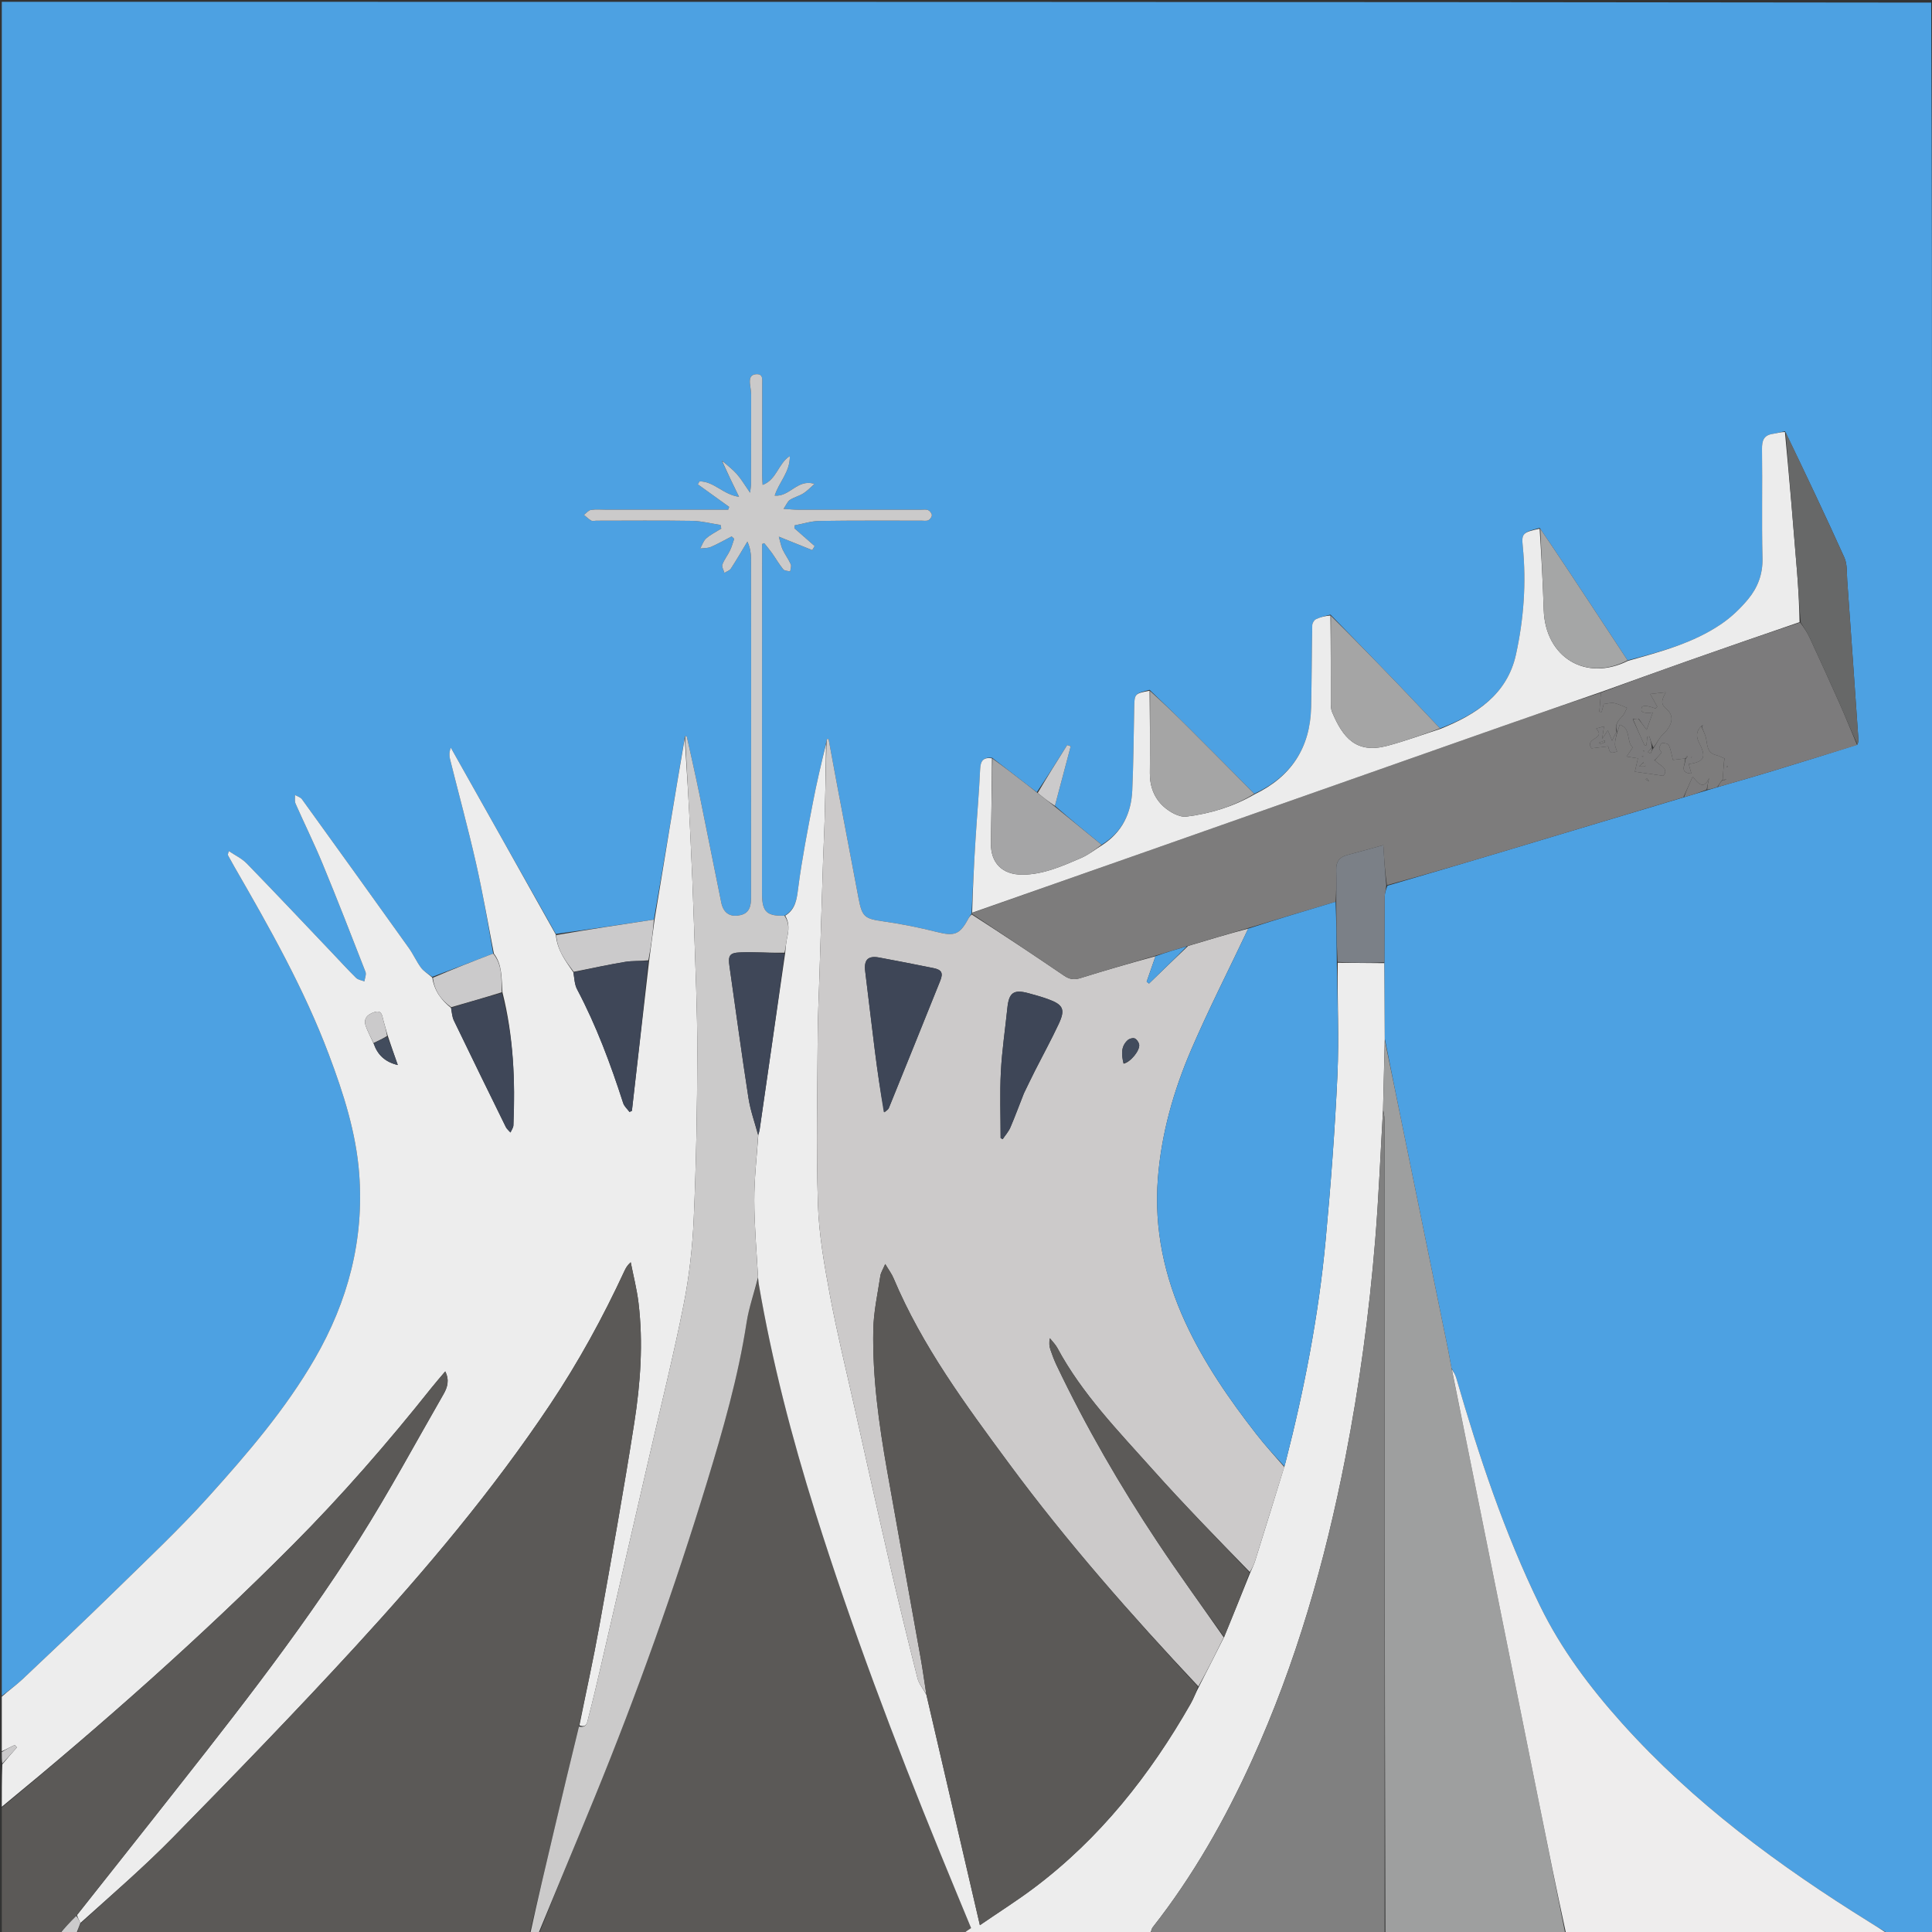 <svg version="1.1" id="Layer_1" xmlns="http://www.w3.org/2000/svg" xmlns:xlink="http://www.w3.org/1999/xlink" x="0px" y="0px"
	 width="100%" viewBox="0 0 1080 1080" enable-background="new 0 0 1080 1080" xml:space="preserve">
<rect x="0" y="0" width="1080" height="1080" fill="#333333" stroke="none"/>
<path fill="#4da1e2" opacity="1" stroke="none"
	d="
M1,948
	C1,632.399 1,316.797 1,1
	C360.36,1 719.72,1 1079.542,1.454
	C1080.005,99.538 1080.006,197.168 1080.006,294.798
	C1080.004,556.865 1080.002,818.933 1080,1081
	C1071.973,1081 1063.946,1081 1055.279,1080.714
	C1051.534,1078.493 1048.432,1076.555 1045.324,1074.625
	C994.53,1043.073 946.661,1007.867 906.525,963.073
	C888.695,943.173 872.724,921.884 860.951,897.794
	C840.942,856.848 826.653,813.764 814.01,770.089
	C813.488,768.286 812.331,766.668 811.361,764.688
	C810.668,761.071 810.163,757.715 809.486,754.393
	C801.353,714.515 793.189,674.643 785.045,634.767
	C781.395,616.895 777.772,599.018 774.112,580.666
	C773.997,566.259 773.907,552.329 773.883,537.899
	C773.968,525.354 773.932,513.311 774.06,501.269
	C774.081,499.229 774.808,497.197 775.596,495.123
	C796.561,488.98 817.154,482.922 837.715,476.761
	C872.153,466.443 906.572,456.06 941.368,445.685
	C945.823,444.368 949.908,443.069 954.343,441.753
	C956.467,441.135 958.241,440.535 960.402,439.93
	C970.993,436.902 981.215,433.936 991.398,430.838
	C1006.985,426.097 1022.545,421.265 1038.366,416.207
	C1038.71,415.125 1038.936,414.299 1038.88,413.492
	C1036.813,383.81 1034.741,354.127 1032.607,324.449
	C1032.298,320.162 1032.706,315.431 1031.024,311.698
	C1020.374,288.075 1009.229,264.675 997.846,241.081
	C995.36,241.485 993.303,242.203 991.187,242.494
	C985.967,243.211 984.9,246.201 984.969,251.143
	C985.254,271.449 984.756,291.769 985.236,312.068
	C985.448,321.028 982.517,328.545 977.15,335.007
	C972.852,340.182 967.785,345.015 962.239,348.796
	C946.464,359.553 928.163,364.321 909.821,369.14
	C902.926,358.718 896.283,348.565 889.61,338.431
	C880.112,324.008 870.592,309.599 860.701,295.104
	C851.115,297.546 850.514,298.3 851.231,305.406
	C853.285,325.766 851.776,346.066 847.428,365.873
	C842.507,388.289 825.133,399.435 804.997,407.175
	C797.067,398.855 789.477,390.729 781.766,382.72
	C769.223,369.694 756.6,356.744 743.746,343.585
	C740.82,344.293 738.05,344.955 735.551,346.172
	C734.551,346.66 733.581,348.361 733.558,349.528
	C733.256,364.818 733.271,380.115 732.919,395.404
	C732.399,418.049 721.695,434.213 701.131,443.726
	C688.737,431.168 676.571,418.869 664.314,406.66
	C657.254,399.627 650.048,392.741 642.641,385.635
	C634.143,387.751 634.187,387.752 634.023,395.996
	C633.719,411.283 633.625,426.58 632.94,441.85
	C632.365,454.656 627.204,465.287 615.789,472.218
	C606.865,464.931 598.224,457.874 589.698,450.453
	C592.719,439.12 595.624,428.151 598.529,417.182
	C597.869,416.954 597.21,416.726 596.55,416.498
	C591,425.323 585.451,434.148 579.605,442.828
	C577.496,441.276 575.686,439.865 573.872,438.46
	C567.541,433.56 561.208,428.662 554.595,423.593
	C549.721,423.181 548.11,425.268 547.903,429.928
	C547.316,443.163 546.112,456.369 545.298,469.596
	C544.462,483.154 543.799,496.723 543.089,510.398
	C543.116,510.509 543.135,510.736 542.88,510.988
	C542.127,512.103 541.608,512.955 541.136,513.833
	C536.452,522.53 533.362,523.418 523.712,520.976
	C513.916,518.496 503.949,516.504 493.946,515.075
	C483.481,513.58 481.957,512.706 479.983,502.356
	C475.936,481.142 471.926,459.922 467.921,438.7
	C466.31,430.164 464.754,421.618 463.173,413.077
	C462.859,413.112 462.544,413.146 462.23,413.181
	C462.162,413.785 462.094,414.39 461.784,415.288
	C459.145,426.595 456.515,437.566 454.407,448.635
	C451.401,464.42 448.288,480.214 446.231,496.134
	C445.404,502.536 444.844,508.202 438.498,511.875
	C428.751,512.174 426.142,509.687 425.991,500.361
	C425.962,498.528 425.966,496.695 425.966,494.862
	C425.988,433.032 426.011,371.203 426.034,309.373
	C426.035,307.619 426.034,305.865 426.034,304.11
	C426.426,303.949 426.817,303.788 427.209,303.627
	C428.683,305.499 430.24,307.312 431.614,309.255
	C433.721,312.236 435.541,315.437 437.833,318.261
	C438.543,319.136 440.391,319.088 441.717,319.462
	C441.863,318.109 442.533,316.522 442.053,315.447
	C440.774,312.576 438.829,310.007 437.483,307.16
	C436.579,305.247 436.245,303.065 435.369,299.996
	C442.464,302.853 448.261,305.188 454.058,307.522
	C454.505,306.765 454.952,306.008 455.398,305.251
	C451.619,301.937 447.84,298.622 444.061,295.307
	C444.103,294.766 444.145,294.224 444.187,293.682
	C448.789,292.823 453.382,291.293 457.997,291.221
	C476.991,290.923 495.992,291.07 514.991,291.045
	C516.322,291.044 517.826,291.35 518.932,290.834
	C519.88,290.391 520.916,288.97 520.912,287.987
	C520.907,287.013 519.844,285.624 518.891,285.183
	C517.778,284.667 516.281,284.939 514.951,284.939
	C491.952,284.939 468.954,284.962 445.956,284.939
	C443.723,284.937 441.49,284.664 438.017,284.436
	C439.622,282.102 440.282,280.284 441.576,279.449
	C443.925,277.931 446.815,277.253 449.174,275.748
	C451.41,274.321 453.256,272.283 455.274,270.513
	C445.806,267.483 441.568,277.828 433.057,277.054
	C435.442,269.491 441.736,263.803 441.514,254.915
	C434.88,259.232 434.251,268.112 426.317,271.06
	C426.2,268.851 426.041,267.259 426.041,265.667
	C426.048,248.668 426.096,231.67 426.086,214.672
	C426.085,212.27 426.718,209.018 422.891,209.184
	C418.914,209.357 418.919,212.432 419.341,215.475
	C419.592,217.281 419.886,219.102 419.889,220.917
	C419.91,237.416 419.88,253.915 419.834,270.413
	C419.831,271.622 419.59,272.83 419.305,275.465
	C416.354,271.225 414.438,267.91 411.964,265.083
	C409.64,262.426 406.727,260.283 404.002,257.793
	C403.831,257.646 403.73,257.62 403.63,257.594
	C403.716,257.761 403.803,257.929 403.902,258.461
	C406.867,264.878 409.819,270.931 413.12,277.699
	C404.454,276.661 399.07,268.982 391.022,269.09
	C390.708,269.641 390.393,270.192 390.078,270.743
	C395.925,274.952 401.772,279.16 407.619,283.368
	C407.426,283.889 407.233,284.41 407.04,284.932
	C404.79,284.932 402.539,284.931 400.289,284.932
	C379.967,284.932 359.646,284.934 339.324,284.933
	C336.326,284.933 333.284,284.618 330.349,285.045
	C328.94,285.25 327.733,286.846 326.435,287.812
	C327.778,288.909 329.019,290.188 330.508,291.027
	C331.262,291.452 332.464,291.073 333.463,291.072
	C351.286,291.065 369.111,290.881 386.929,291.166
	C392.231,291.251 397.512,292.653 402.803,293.452
	C402.93,294.135 403.058,294.818 403.185,295.5
	C400.354,297.279 397.275,298.772 394.784,300.94
	C393.204,302.314 392.501,304.694 391.405,306.624
	C393.415,306.354 395.606,306.503 397.4,305.73
	C401.371,304.02 405.141,301.847 408.993,299.862
	C409.468,300.312 409.942,300.761 410.417,301.21
	C409.645,303.401 409.058,305.68 408.055,307.76
	C406.763,310.442 404.809,312.844 403.805,315.608
	C403.355,316.848 404.52,318.675 404.952,320.236
	C406.184,319.456 407.848,318.958 408.572,317.847
	C411.794,312.907 414.748,307.791 417.798,302.739
	C419.301,306.097 419.815,309.156 419.821,312.217
	C419.89,342.848 419.883,373.48 419.881,404.111
	C419.88,436.758 419.885,469.405 419.832,502.052
	C419.822,508.527 417.607,511.238 412.263,511.838
	C407.562,512.366 404.305,509.957 403.2,504.571
	C399.058,484.377 395.11,464.143 390.969,443.948
	C388.766,433.202 386.32,422.506 383.945,411.795
	C383.904,411.609 383.38,411.529 383.081,411.399
	C383.052,411.563 383.023,411.726 382.763,412.203
	C376.995,446.352 371.457,480.188 365.512,514.067
	C347.055,516.852 329.005,519.593 310.717,522.07
	C290.987,487.183 271.495,452.559 252.003,417.936
	C251.078,420.383 251.071,422.394 251.543,424.285
	C256.367,443.621 261.621,462.856 266.041,482.282
	C269.865,499.087 272.766,516.101 275.676,533.054
	C264.178,537.45 253.08,541.814 241.64,546.071
	C239.294,544.326 236.876,542.996 235.382,540.981
	C232.815,537.52 231.063,533.46 228.554,529.948
	C208.714,502.171 188.793,474.451 168.803,446.781
	C167.982,445.644 166.228,445.182 164.909,444.406
	C164.987,446.028 164.603,447.853 165.215,449.24
	C170.183,460.511 175.665,471.564 180.361,482.943
	C188.613,502.934 196.471,523.089 204.306,543.248
	C204.882,544.73 203.946,546.8 203.713,548.597
	C202.151,547.98 200.199,547.761 199.094,546.678
	C194.576,542.25 190.325,537.552 185.961,532.966
	C170.001,516.193 154.123,499.34 137.989,482.735
	C135.207,479.872 131.332,478.071 127.962,475.779
	C127.306,477.406 127.343,477.924 127.568,478.342
	C128.672,480.394 129.802,482.434 130.967,484.453
	C150.614,518.509 169.996,552.694 183.89,589.65
	C191.997,611.215 199.059,633.103 200.799,656.2
	C203.585,693.206 194.467,727.534 175.969,759.504
	C159.596,787.8 138.378,812.477 116.663,836.587
	C100.079,854.999 81.945,872.035 64.215,889.391
	C47.197,906.049 29.862,922.385 12.546,938.735
	C8.97,942.112 4.863,944.926 1,948
M598.485,414.583
	C598.485,414.583 598.451,414.508 598.485,414.583
z"/>
<path fill="#EDEDED" opacity="1" stroke="none"
	d="
M1,948.469
	C4.863,944.926 8.97,942.112 12.546,938.735
	C29.862,922.385 47.197,906.049 64.215,889.391
	C81.945,872.035 100.079,854.999 116.663,836.587
	C138.378,812.477 159.596,787.8 175.969,759.504
	C194.467,727.534 203.585,693.206 200.799,656.2
	C199.059,633.103 191.997,611.215 183.89,589.65
	C169.996,552.694 150.614,518.509 130.967,484.453
	C129.802,482.434 128.672,480.394 127.568,478.342
	C127.343,477.924 127.306,477.406 127.962,475.779
	C131.332,478.071 135.207,479.872 137.989,482.735
	C154.123,499.34 170.001,516.193 185.961,532.966
	C190.325,537.552 194.576,542.25 199.094,546.678
	C200.199,547.761 202.151,547.98 203.713,548.597
	C203.946,546.8 204.882,544.73 204.306,543.248
	C196.471,523.089 188.613,502.934 180.361,482.943
	C175.665,471.564 170.183,460.511 165.215,449.24
	C164.603,447.853 164.987,446.028 164.909,444.406
	C166.228,445.182 167.982,445.644 168.803,446.781
	C188.793,474.451 208.714,502.171 228.554,529.948
	C231.063,533.46 232.815,537.52 235.382,540.981
	C236.876,542.996 239.294,544.326 241.65,546.453
	C242.814,553.942 246.654,559.026 252.147,563.436
	C252.62,566.058 252.751,568.465 253.718,570.47
	C263.305,590.358 273.014,610.187 282.756,630
	C283.332,631.172 284.481,632.063 285.363,633.084
	C285.931,631.745 286.942,630.425 286.999,629.064
	C288.046,604.193 287.091,579.477 280.888,554.758
	C280.239,547 280.908,539.383 276.075,533.022
	C272.766,516.101 269.865,499.087 266.041,482.282
	C261.621,462.856 256.367,443.621 251.543,424.285
	C251.071,422.394 251.078,420.383 252.003,417.936
	C271.495,452.559 290.987,487.183 310.727,522.456
	C311.417,531.17 316.181,537.147 320.547,543.599
	C321.096,546.994 321.188,550.355 322.596,553.018
	C333.354,573.356 341.32,594.791 348.359,616.626
	C348.954,618.472 350.691,619.95 351.897,621.599
	C352.343,621.392 352.79,621.185 353.236,620.979
	C356.417,593.083 359.598,565.187 362.882,536.871
	C363.964,528.975 364.942,521.499 365.919,514.023
	C371.457,480.188 376.995,446.352 382.765,412.658
	C383.979,430.881 385.051,448.957 385.918,467.043
	C386.722,483.81 387.423,500.584 387.959,517.361
	C388.719,541.132 389.845,564.91 389.794,588.683
	C389.729,619.455 389.169,650.248 387.816,680.988
	C387.103,697.179 385.291,713.482 382.138,729.371
	C376.578,757.396 369.638,785.149 363.227,813.005
	C354.166,852.373 345.078,891.734 335.964,931.088
	C333.714,940.802 331.426,950.51 328.907,960.155
	C328.303,962.466 328.193,966.135 323.913,964.467
	C327.634,945.838 331.673,927.677 334.955,909.38
	C341.756,871.462 348.607,833.543 354.546,795.486
	C358.012,773.282 359.639,750.781 356.929,728.29
	C356.01,720.663 354.058,713.161 352.578,705.602
	C350.613,707.343 349.774,708.949 349.013,710.591
	C337.037,736.424 323.407,761.34 307.584,785.029
	C275.31,833.352 237.931,877.639 198.747,920.344
	C165.426,956.659 131.086,992.059 96.574,1027.253
	C80.16,1043.992 62.297,1059.309 44.941,1074.947
	C44.164,1073.371 43.536,1072.119 43.049,1070.564
	C57.146,1052.645 71.146,1035.063 85.05,1017.405
	C125.314,966.268 166.044,915.43 200.882,860.344
	C217.57,833.955 232.383,806.378 247.964,779.293
	C250.122,775.543 251.334,771.492 248.893,766.63
	C246.124,769.922 243.617,772.763 241.261,775.725
	C216.879,806.379 191.213,835.903 163.57,863.669
	C112.055,915.413 57.388,963.665 1,1010
	C1,1002.312 1,994.625 1.29,986.303
	C4.202,982.721 6.823,979.774 9.444,976.827
	C9.047,976.359 8.65,975.891 8.252,975.424
	C5.835,976.616 3.417,977.808 1,979
	C1,968.979 1,958.958 1,948.469
M209.013,583.729
	C211.152,589.687 215.226,593.681 222.377,595.353
	C220.506,590.029 218.635,584.704 216.629,578.615
	C215.863,575.905 215.105,573.193 214.331,570.485
	C213.582,567.864 213.588,564.349 209.179,565.823
	C205.411,567.082 202.994,569.41 204.496,573.648
	C205.642,576.882 207.348,579.918 209.013,583.729
z"/>
<path fill="#5B5957" opacity="1" stroke="none"
	d="
M45.091,1075.27
	C62.297,1059.309 80.16,1043.992 96.574,1027.253
	C131.086,992.059 165.426,956.659 198.747,920.344
	C237.931,877.639 275.31,833.352 307.584,785.029
	C323.407,761.34 337.037,736.424 349.013,710.591
	C349.774,708.949 350.613,707.343 352.578,705.602
	C354.058,713.161 356.01,720.663 356.929,728.29
	C359.639,750.781 358.012,773.282 354.546,795.486
	C348.607,833.543 341.756,871.462 334.955,909.38
	C331.673,927.677 327.634,945.838 323.655,964.757
	C318.918,984.305 314.471,1003.158 310.006,1022.007
	C305.347,1041.674 300.669,1061.336 296,1081
	C211.979,1081 127.958,1081 43.229,1080.701
	C43.377,1078.692 44.234,1076.981 45.091,1075.27
z"/>
<path fill="#5B5957" opacity="1" stroke="none"
	d="
M538,1081
	C459.312,1081 380.625,1081 301.487,1080.636
	C311.55,1054.983 322.189,1029.746 332.55,1004.395
	C356.109,946.754 377.022,888.155 395.2,828.603
	C404.162,799.244 412.663,769.749 417.347,739.284
	C418.64,730.871 421.607,722.714 423.848,714.837
	C423.97,716.062 423.999,716.899 424.139,717.717
	C431.568,761.107 442.61,803.594 455.819,845.56
	C476.099,909.993 499.938,973.113 525.459,1035.621
	C531.208,1049.701 537.049,1063.744 542.847,1077.802
	C541.004,1079.018 539.502,1080.009 538,1081
z"/>
<path fill="#EDEDED" opacity="1" stroke="none"
	d="
M538.469,1081
	C539.502,1080.009 541.004,1079.018 542.847,1077.802
	C537.049,1063.744 531.208,1049.701 525.459,1035.621
	C499.938,973.113 476.099,909.993 455.819,845.56
	C442.61,803.594 431.568,761.107 424.139,717.717
	C423.999,716.899 423.97,716.062 423.78,714.408
	C422.943,699.361 421.676,685.14 421.651,670.918
	C421.63,658.851 423.043,646.782 423.918,634.34
	C424.223,633.164 424.511,632.373 424.63,631.557
	C429.394,598.754 434.143,565.948 438.919,532.695
	C439.267,529.621 439.376,526.946 439.963,524.38
	C440.953,520.051 441.34,515.863 438.928,511.856
	C444.844,508.202 445.404,502.536 446.231,496.134
	C448.288,480.214 451.401,464.42 454.407,448.635
	C456.515,437.566 459.145,426.595 461.765,415.757
	C461.661,429.902 461.377,443.871 460.991,457.837
	C460.77,465.81 460.338,473.776 460.078,481.748
	C459.369,503.468 458.695,525.188 458.018,546.909
	C457.686,557.543 457.155,568.177 457.099,578.814
	C456.937,610.253 456.201,641.718 457.227,673.122
	C457.781,690.111 460.786,707.124 463.916,723.897
	C467.878,745.126 473.059,766.129 477.774,787.216
	C484.303,816.416 490.762,845.632 497.492,874.785
	C502.392,896.005 507.57,917.163 512.92,938.273
	C513.715,941.41 516.138,944.133 517.886,947.445
	C527.799,990.194 537.634,1032.547 547.768,1076.183
	C558.807,1068.62 568.65,1062.399 577.928,1055.427
	C614.857,1027.677 642.841,992.233 665.582,952.381
	C667.28,949.406 668.474,946.143 670.211,942.856
	C675.031,933.551 679.543,924.404 684.321,915.016
	C689.316,902.941 694.045,891.107 698.962,878.941
	C699.972,876.626 700.951,874.69 701.59,872.649
	C707.071,855.134 712.491,837.599 717.999,819.678
	C718.262,818.651 718.484,818.022 718.649,817.378
	C729.109,776.601 737.116,735.345 741.021,693.422
	C743.886,662.67 746.222,631.84 747.629,600.992
	C748.583,580.093 747.515,559.101 747.797,538.184
	C756.767,538.277 765.292,538.339 773.817,538.4
	C773.907,552.329 773.997,566.259 774.088,581.119
	C773.777,594.739 773.465,607.428 773.113,620.572
	C771.663,645.121 770.717,669.252 768.743,693.299
	C765.394,734.1 759.92,774.64 752.079,814.846
	C740.717,873.111 724.452,929.861 699.85,984.023
	C684.807,1017.141 666.95,1048.613 644.422,1077.302
	C643.643,1078.295 643.461,1079.757 643,1081
	C608.312,1081 573.625,1081 538.469,1081
z"/>
<path fill="#9E9F9F" opacity="1" stroke="none"
	d="
M773.154,620.117
	C773.465,607.428 773.777,594.739 774.113,581.596
	C777.772,599.018 781.395,616.895 785.045,634.767
	C793.189,674.643 801.353,714.515 809.486,754.393
	C810.163,757.715 810.668,761.071 811.469,765.107
	C817.053,792.519 822.422,819.237 827.791,845.955
	C838.594,899.712 849.398,953.468 860.198,1007.225
	C865.137,1031.816 870.066,1056.408 875,1081
	C841.646,1081 808.292,1081 774.467,1080.531
	C774.003,928.685 774.013,777.308 773.98,625.93
	C773.98,623.992 773.441,622.055 773.154,620.117
z"/>
<path fill="#CBCACA" opacity="1" stroke="none"
	d="
M423.822,634.714
	C423.043,646.782 421.63,658.851 421.651,670.918
	C421.676,685.14 422.943,699.361 423.739,714.011
	C421.607,722.714 418.64,730.871 417.347,739.284
	C412.663,769.749 404.162,799.244 395.2,828.603
	C377.022,888.155 356.109,946.754 332.55,1004.395
	C322.189,1029.746 311.55,1054.983 301.018,1080.636
	C299.611,1081 298.222,1081 296.417,1081
	C300.669,1061.336 305.347,1041.674 310.006,1022.007
	C314.471,1003.158 318.918,984.305 323.63,965.164
	C328.193,966.135 328.303,962.466 328.907,960.155
	C331.426,950.51 333.714,940.802 335.964,931.088
	C345.078,891.734 354.166,852.373 363.227,813.005
	C369.638,785.149 376.578,757.396 382.138,729.371
	C385.291,713.482 387.103,697.179 387.816,680.988
	C389.169,650.248 389.729,619.455 389.794,588.683
	C389.845,564.91 388.719,541.132 387.959,517.361
	C387.423,500.584 386.722,483.81 385.918,467.043
	C385.051,448.957 383.979,430.881 382.995,412.345
	C383.023,411.726 383.052,411.563 383.081,411.399
	C383.38,411.529 383.904,411.609 383.945,411.795
	C386.32,422.506 388.766,433.202 390.969,443.948
	C395.11,464.143 399.058,484.377 403.2,504.571
	C404.305,509.957 407.562,512.366 412.263,511.838
	C417.607,511.238 419.822,508.527 419.832,502.052
	C419.885,469.405 419.88,436.758 419.881,404.111
	C419.883,373.48 419.89,342.848 419.821,312.217
	C419.815,309.156 419.301,306.097 417.798,302.739
	C414.748,307.791 411.794,312.907 408.572,317.847
	C407.848,318.958 406.184,319.456 404.952,320.236
	C404.52,318.675 403.355,316.848 403.805,315.608
	C404.809,312.844 406.763,310.442 408.055,307.76
	C409.058,305.68 409.645,303.401 410.417,301.21
	C409.942,300.761 409.468,300.312 408.993,299.862
	C405.141,301.847 401.371,304.02 397.4,305.73
	C395.606,306.503 393.415,306.354 391.405,306.624
	C392.501,304.694 393.204,302.314 394.784,300.94
	C397.275,298.772 400.354,297.279 403.185,295.5
	C403.058,294.818 402.93,294.135 402.803,293.452
	C397.512,292.653 392.231,291.251 386.929,291.166
	C369.111,290.881 351.286,291.065 333.463,291.072
	C332.464,291.073 331.262,291.452 330.508,291.027
	C329.019,290.188 327.778,288.909 326.435,287.812
	C327.733,286.846 328.94,285.25 330.349,285.045
	C333.284,284.618 336.326,284.933 339.324,284.933
	C359.646,284.934 379.967,284.932 400.289,284.932
	C402.539,284.931 404.79,284.932 407.04,284.932
	C407.233,284.41 407.426,283.889 407.619,283.368
	C401.772,279.16 395.925,274.952 390.078,270.743
	C390.393,270.192 390.708,269.641 391.022,269.09
	C399.07,268.982 404.454,276.661 413.12,277.699
	C409.819,270.931 406.867,264.878 403.95,258.417
	C403.983,258.008 404.073,257.914 404.073,257.914
	C406.727,260.283 409.64,262.426 411.964,265.083
	C414.438,267.91 416.354,271.225 419.305,275.465
	C419.59,272.83 419.831,271.622 419.834,270.413
	C419.88,253.915 419.91,237.416 419.889,220.917
	C419.886,219.102 419.592,217.281 419.341,215.475
	C418.919,212.432 418.914,209.357 422.891,209.184
	C426.718,209.018 426.085,212.27 426.086,214.672
	C426.096,231.67 426.048,248.668 426.041,265.667
	C426.041,267.259 426.2,268.851 426.317,271.06
	C434.251,268.112 434.88,259.232 441.514,254.915
	C441.736,263.803 435.442,269.491 433.057,277.054
	C441.568,277.828 445.806,267.483 455.274,270.513
	C453.256,272.283 451.41,274.321 449.174,275.748
	C446.815,277.253 443.925,277.931 441.576,279.449
	C440.282,280.284 439.622,282.102 438.017,284.436
	C441.49,284.664 443.723,284.937 445.956,284.939
	C468.954,284.962 491.952,284.939 514.951,284.939
	C516.281,284.939 517.778,284.667 518.891,285.183
	C519.844,285.624 520.907,287.013 520.912,287.987
	C520.916,288.97 519.88,290.391 518.932,290.834
	C517.826,291.35 516.322,291.044 514.991,291.045
	C495.992,291.07 476.991,290.923 457.997,291.221
	C453.382,291.293 448.789,292.823 444.187,293.682
	C444.145,294.224 444.103,294.766 444.061,295.307
	C447.84,298.622 451.619,301.937 455.398,305.251
	C454.952,306.008 454.505,306.765 454.058,307.522
	C448.261,305.188 442.464,302.853 435.369,299.996
	C436.245,303.065 436.579,305.247 437.483,307.16
	C438.829,310.007 440.774,312.576 442.053,315.447
	C442.533,316.522 441.863,318.109 441.717,319.462
	C440.391,319.088 438.543,319.136 437.833,318.261
	C435.541,315.437 433.721,312.236 431.614,309.255
	C430.24,307.312 428.683,305.499 427.209,303.627
	C426.817,303.788 426.426,303.949 426.034,304.11
	C426.034,305.865 426.035,307.619 426.034,309.373
	C426.011,371.203 425.988,433.032 425.966,494.862
	C425.966,496.695 425.962,498.528 425.991,500.361
	C426.142,509.687 428.751,512.174 438.498,511.875
	C441.34,515.863 440.953,520.051 439.963,524.38
	C439.376,526.946 439.267,529.621 438.555,532.577
	C430.109,532.694 422.039,532.101 414.001,532.39
	C407.719,532.617 406.936,534.136 407.815,540.317
	C411.297,564.791 414.6,589.293 418.385,613.72
	C419.487,620.828 421.971,627.722 423.822,634.714
z"/>
<path fill="#808080" opacity="1" stroke="none"
	d="
M773.113,620.572
	C773.441,622.055 773.98,623.992 773.98,625.93
	C774.013,777.308 774.003,928.685 773.999,1080.531
	C730.646,1081 687.292,1081 643.469,1081
	C643.461,1079.757 643.643,1078.295 644.422,1077.302
	C666.95,1048.613 684.807,1017.141 699.85,984.023
	C724.452,929.861 740.717,873.111 752.079,814.846
	C759.92,774.64 765.394,734.1 768.743,693.299
	C770.717,669.252 771.663,645.121 773.113,620.572
z"/>
<path fill="#EEEDED" opacity="1" stroke="none"
	d="
M875.469,1081
	C870.066,1056.408 865.137,1031.816 860.198,1007.225
	C849.398,953.468 838.594,899.712 827.791,845.955
	C822.422,819.237 817.053,792.519 811.577,765.382
	C812.331,766.668 813.488,768.286 814.01,770.089
	C826.653,813.764 840.942,856.848 860.951,897.794
	C872.724,921.884 888.695,943.173 906.525,963.073
	C946.661,1007.867 994.53,1043.073 1045.324,1074.625
	C1048.432,1076.555 1051.534,1078.493 1054.82,1080.714
	C995.312,1081 935.625,1081 875.469,1081
z"/>
<path fill="#5B5957" opacity="1" stroke="none"
	d="
M1,1010.469
	C57.388,963.665 112.055,915.413 163.57,863.669
	C191.213,835.903 216.879,806.379 241.261,775.725
	C243.617,772.763 246.124,769.922 248.893,766.63
	C251.334,771.492 250.122,775.543 247.964,779.293
	C232.383,806.378 217.57,833.955 200.882,860.344
	C166.044,915.43 125.314,966.268 85.05,1017.405
	C71.146,1035.063 57.146,1052.645 42.745,1070.708
	C39.2,1074.436 36.1,1077.718 33,1081
	C22.379,1081 11.758,1081 1,1081
	C1,1057.646 1,1034.292 1,1010.469
z"/>
<path fill="#FFFFFF" opacity="1" stroke="none"
	d="
M1080.5,1081
	C1080.002,818.933 1080.004,556.865 1080.006,294.798
	C1080.006,197.168 1080.005,99.538 1080.002,1.454
	C1080.333,1.167 1080.944,1.316 1080.955,1.503
	C1081.039,2.831 1081,4.167 1081,5.5
	C1081,364 1081,722.5 1080.5,1081
z"/>
<path fill="#CBCACB" opacity="1" stroke="none"
	d="
M33.454,1081
	C36.1,1077.718 39.2,1074.436 42.605,1071.011
	C43.536,1072.119 44.164,1073.371 44.941,1074.947
	C44.234,1076.981 43.377,1078.692 42.76,1080.701
	C39.969,1081 36.939,1081 33.454,1081
z"/>
<path fill="#CBCACB" opacity="1" stroke="none"
	d="
M1,979.438
	C3.417,977.808 5.835,976.616 8.252,975.424
	C8.65,975.891 9.047,976.359 9.444,976.827
	C6.823,979.774 4.202,982.721 1.29,985.834
	C1,983.958 1,981.917 1,979.438
z"/>
<path fill="#CCCACA" opacity="1" stroke="none"
	d="
M717.93,820.071
	C712.491,837.599 707.071,855.134 701.59,872.649
	C700.951,874.69 699.972,876.626 698.672,878.774
	C680.169,859.77 661.738,840.965 644.23,821.337
	C625.096,799.885 604.87,779.195 591.068,753.512
	C590,751.525 588.291,749.882 586.88,748.079
	C586.362,750.633 586.564,752.631 587.191,754.486
	C588.198,757.47 589.325,760.436 590.679,763.277
	C607.033,797.575 626.022,830.395 647.031,862.019
	C658.99,880.019 671.689,897.527 684.055,915.257
	C679.543,924.404 675.031,933.551 669.913,942.714
	C632.348,902.722 596.319,861.878 563.962,818.041
	C539.784,785.285 515.471,752.455 499.493,714.512
	C498.455,712.047 496.782,709.85 494.849,706.591
	C493.568,709.622 492.402,711.352 492.123,713.214
	C490.623,723.207 488.375,733.215 488.177,743.253
	C487.651,769.776 491.309,795.999 495.901,822.065
	C502.063,857.043 508.448,891.981 514.676,926.947
	C515.865,933.622 516.771,940.346 517.808,947.048
	C516.138,944.133 513.715,941.41 512.92,938.273
	C507.57,917.163 502.392,896.005 497.492,874.785
	C490.762,845.632 484.303,816.416 477.774,787.216
	C473.059,766.129 467.878,745.126 463.916,723.897
	C460.786,707.124 457.781,690.111 457.227,673.122
	C456.201,641.718 456.937,610.253 457.099,578.814
	C457.155,568.177 457.686,557.543 458.018,546.909
	C458.695,525.188 459.369,503.468 460.078,481.748
	C460.338,473.776 460.77,465.81 460.991,457.837
	C461.377,443.871 461.661,429.902 462.007,415.464
	C462.094,414.39 462.162,413.785 462.23,413.181
	C462.544,413.146 462.859,413.112 463.173,413.077
	C464.754,421.618 466.31,430.164 467.921,438.7
	C471.926,459.922 475.936,481.142 479.983,502.356
	C481.957,512.706 483.481,513.58 493.946,515.075
	C503.949,516.504 513.916,518.496 523.712,520.976
	C533.362,523.418 536.452,522.53 541.136,513.833
	C541.608,512.955 542.127,512.103 543.169,511.182
	C560.776,522.533 577.894,533.86 594.85,545.423
	C597.93,547.523 600.552,547.821 604.041,546.735
	C617.977,542.396 632.004,538.349 645.933,534.543
	C644.242,539.524 642.614,544.156 640.987,548.788
	C641.427,549.127 641.867,549.465 642.307,549.803
	C649.483,542.856 656.659,535.908 664.17,528.785
	C675.616,525.321 686.728,522.032 697.772,519.101
	C687.056,541.83 675.737,563.911 665.949,586.651
	C656.058,609.628 649.201,633.738 647.259,658.8
	C645.081,686.893 650.841,713.735 662.641,739.281
	C673.106,761.935 687.194,782.308 702.469,801.894
	C707.356,808.161 712.762,814.023 717.93,820.071
M494.414,621.845
	C495.256,621.026 496.478,620.362 496.883,619.365
	C506.508,595.685 516.049,571.972 525.591,548.258
	C527.336,543.922 526.435,542.109 521.807,541.171
	C511.712,539.125 501.602,537.152 491.475,535.268
	C485.19,534.1 482.857,536.553 483.653,542.954
	C485.498,557.798 487.189,572.662 489.07,587.502
	C490.509,598.849 492.144,610.172 494.414,621.845
M572.448,611.024
	C574.487,606.849 576.475,602.649 578.574,598.505
	C582.997,589.767 587.723,581.174 591.862,572.305
	C595.635,564.222 594.315,561.58 585.837,558.518
	C582.257,557.225 578.571,556.203 574.893,555.206
	C566.641,552.968 564.004,554.887 563.131,563.426
	C561.915,575.325 560.106,587.189 559.493,599.116
	C558.859,611.444 559.352,623.83 559.352,636.19
	C559.733,636.399 560.114,636.608 560.494,636.817
	C561.959,634.628 563.792,632.597 564.816,630.218
	C567.439,624.129 569.702,617.885 572.448,611.024
M628.087,594.607
	C631.819,593.99 637.603,586.936 636.761,583.687
	C636.434,582.422 635.337,580.839 634.221,580.445
	C633.152,580.068 631.243,580.653 630.332,581.495
	C626.575,584.966 626.861,589.403 628.087,594.607
z"/>
<path fill="#7D7C7C" opacity="1" stroke="none"
	d="
M697.839,518.743
	C686.728,522.032 675.616,525.321 663.796,528.808
	C657.391,530.736 651.694,532.465 645.997,534.194
	C632.004,538.349 617.977,542.396 604.041,546.735
	C600.552,547.821 597.93,547.523 594.85,545.423
	C577.894,533.86 560.776,522.533 543.424,510.931
	C543.135,510.736 543.116,510.509 543.463,510.311
	C576.397,498.662 608.988,487.221 641.57,475.756
	C707.218,452.655 772.856,429.523 838.512,406.444
	C857.3,399.84 876.137,393.376 894.917,387.189
	C894.599,390.986 894.315,394.44 894.031,397.895
	C894.462,397.936 894.893,397.976 895.324,398.016
	C895.762,396.355 896.201,394.693 896.5,393.556
	C898.758,393.316 900.655,392.683 902.347,393.035
	C904.81,393.549 907.124,394.772 909.502,395.693
	C908.684,397.225 908.141,399.017 906.991,400.235
	C904.597,402.767 902.387,405.173 903.667,409.099
	C902.67,410.681 902.001,412.16 901.145,414.053
	C900.406,412.21 899.809,410.721 898.82,408.253
	C897.829,409.721 897.1,410.801 895.573,413.064
	C896.083,409.838 896.339,408.221 896.69,406
	C894.948,406.499 893.784,406.833 892.301,407.258
	C898.007,413.474 885.52,412.158 889.66,418.332
	C892.204,418.023 895.568,417.613 898.994,417.196
	C899.915,421.086 900.209,421.267 903.968,420.103
	C903.537,418.647 902.716,417.196 902.779,415.786
	C902.881,413.512 903.566,411.264 904.223,408.762
	C904.758,407.429 905.076,406.339 905.425,405.138
	C911.956,407.121 908.898,414.456 912.707,417.826
	C911.682,419.343 910.692,420.807 909.267,422.916
	C911.762,423.309 913.64,423.604 915.615,423.915
	C914.995,426.609 914.396,429.206 913.896,431.377
	C919.285,432.158 924.043,432.847 929.733,433.671
	C931.567,431.936 931.402,429.615 928.018,427.495
	C926.921,426.808 925.999,425.841 924.999,425.001
	C925,425 925.002,424.997 925.254,424.774
	C926.58,423.317 927.654,422.083 928.881,420.674
	C928.396,419.825 927.45,418.924 927.561,418.18
	C927.718,417.124 928.567,415.443 929.275,415.361
	C930.481,415.222 932.566,415.787 932.939,416.642
	C934.015,419.113 934.422,421.876 935.165,424.815
	C937.796,424.498 939.895,424.246 941.997,423.996
	C942,424 942.007,424.007 942.004,424.361
	C942.142,427.578 938.462,431.994 945.497,432.442
	C944.946,430.46 944.478,428.781 944.015,427.118
	C952.799,425.85 954.014,423.238 949.76,415.077
	C948.087,411.868 948.108,408.685 951,405.999
	C951,406 951,406.001 951.162,406.291
	C952.096,408.488 953.105,410.338 953.589,412.316
	C954.535,416.19 953.932,420.813 959.326,422.123
	C960.938,422.514 962.441,423.356 963.997,423.995
	C964,424 964.01,424.007 963.853,424.354
	C963.464,428.467 963.233,432.232 963.001,435.999
	C963,436 962.999,436.002 962.684,436.08
	C961.585,437.416 960.8,438.675 960.016,439.934
	C958.241,440.535 956.467,441.135 954.348,441.393
	C954.474,438.995 954.944,436.94 955.415,434.886
	C952.506,441.399 949.647,438.526 946.239,434.104
	C944.282,438.436 942.64,442.07 940.999,445.704
	C906.572,456.06 872.153,466.443 837.715,476.761
	C817.154,482.922 796.561,488.98 775.311,494.797
	C774.188,487.218 773.738,479.926 773.276,472.434
	C766.379,474.331 759.741,476.224 753.065,477.97
	C748.698,479.113 746.815,481.753 746.957,486.285
	C747.143,492.206 746.983,498.138 746.596,504.103
	C730.094,509.009 713.967,513.876 697.839,518.743
M921.762,436.727
	C921.417,436.212 921.092,435.68 920.695,435.208
	C920.657,435.163 920.178,435.488 919.903,435.641
	C920.358,436.033 920.813,436.425 921.762,436.727
M932.534,430.505
	C932.534,430.505 932.485,430.526 932.534,430.505
M890.534,420.505
	C890.534,420.505 890.485,420.525 890.534,420.505
M895.495,420.534
	C895.495,420.534 895.475,420.485 895.495,420.534
M940.533,439.505
	C940.533,439.505 940.485,439.526 940.533,439.505
M930.533,436.505
	C930.533,436.505 930.485,436.525 930.533,436.505
z"/>
<path fill="#ECECEC" opacity="1" stroke="none"
	d="
M894.951,386.847
	C876.137,393.376 857.3,399.84 838.512,406.444
	C772.856,429.523 707.218,452.655 641.57,475.756
	C608.988,487.221 576.397,498.662 543.436,510.201
	C543.799,496.723 544.462,483.154 545.298,469.596
	C546.112,456.369 547.316,443.163 547.903,429.928
	C548.11,425.268 549.721,423.181 554.518,423.904
	C554.451,440.007 554.145,455.627 553.924,471.249
	C553.767,482.369 560.207,488.943 571.447,488.936
	C583.234,488.928 593.786,484.149 604.302,479.634
	C608.483,477.84 612.164,474.878 616.072,472.448
	C627.204,465.287 632.365,454.656 632.94,441.85
	C633.625,426.58 633.719,411.283 634.023,395.996
	C634.187,387.752 634.143,387.751 642.615,386.124
	C642.846,401.908 642.935,417.049 642.784,432.188
	C642.709,439.649 645.272,446.232 650.572,450.967
	C653.9,453.939 659.229,456.973 663.225,456.476
	C676.582,454.815 689.512,450.893 701.321,444.023
	C721.695,434.213 732.399,418.049 732.919,395.404
	C733.271,380.115 733.256,364.818 733.558,349.528
	C733.581,348.361 734.551,346.66 735.551,346.172
	C738.05,344.955 740.82,344.293 743.714,344.077
	C743.94,360.699 743.914,376.652 743.956,392.605
	C743.96,394.403 743.954,396.367 744.625,397.973
	C750.727,412.579 758.271,421.505 775.583,416.894
	C785.612,414.222 795.391,410.61 805.283,407.422
	C825.133,399.435 842.507,388.289 847.428,365.873
	C851.776,346.066 853.285,325.766 851.231,305.406
	C850.514,298.3 851.115,297.546 860.666,295.552
	C861.669,311.034 862.46,325.985 862.955,340.945
	C863.833,367.495 886.442,381.219 910.06,369.418
	C928.163,364.321 946.464,359.553 962.239,348.796
	C967.785,345.015 972.852,340.182 977.15,335.007
	C982.517,328.545 985.448,321.028 985.236,312.068
	C984.756,291.769 985.254,271.449 984.969,251.143
	C984.9,246.201 985.967,243.211 991.187,242.494
	C993.303,242.203 995.36,241.485 997.791,241.502
	C1000.297,268.042 1002.507,294.038 1004.59,320.043
	C1005.33,329.278 1005.763,338.537 1005.974,347.782
	C984.942,354.996 964.254,362.164 943.607,369.445
	C927.363,375.174 911.168,381.041 894.951,386.847
z"/>
<path fill="#7C7B7C" opacity="1" stroke="none"
	d="
M894.917,387.189
	C911.168,381.041 927.363,375.174 943.607,369.445
	C964.254,362.164 984.942,354.996 1006.287,347.965
	C1008.555,350.981 1010.346,353.721 1011.706,356.66
	C1017.268,368.673 1022.781,380.71 1028.148,392.81
	C1031.618,400.632 1034.803,408.58 1038.116,416.471
	C1022.545,421.265 1006.985,426.097 991.398,430.838
	C981.215,433.936 970.993,436.902 960.402,439.93
	C960.8,438.675 961.585,437.416 962.788,436.203
	C963.207,436.248 963.648,436.312 963.648,436.312
	C963.648,436.312 964.005,436.007 964.197,435.986
	C964.582,435.827 964.774,435.688 964.966,435.55
	C964.854,435.509 964.695,435.4 964.637,435.439
	C964.405,435.599 964.205,435.804 963.745,435.994
	C963.498,435.996 963.002,435.998 963.002,435.998
	C963.233,432.232 963.464,428.467 963.94,424.309
	C964.184,423.916 964.196,423.68 964.196,423.68
	C964.196,423.68 963.994,423.991 963.994,423.991
	C962.441,423.356 960.938,422.514 959.326,422.123
	C953.932,420.813 954.535,416.19 953.589,412.316
	C953.105,410.338 952.096,408.488 951.355,406.271
	C951.578,405.825 951.771,405.689 951.964,405.552
	C951.853,405.512 951.694,405.403 951.638,405.442
	C951.408,405.603 951.21,405.809 951,405.999
	C948.108,408.685 948.087,411.868 949.76,415.077
	C954.014,423.238 952.799,425.85 944.015,427.118
	C944.478,428.781 944.946,430.46 945.497,432.442
	C938.462,431.994 942.142,427.578 942.251,424.309
	C942.794,423.583 943.089,423.263 943.365,422.928
	C943.37,422.921 943.151,422.729 943.036,422.623
	C942.689,423.08 942.341,423.536 941.993,423.993
	C939.895,424.246 937.796,424.498 935.165,424.815
	C934.422,421.876 934.015,419.113 932.939,416.642
	C932.566,415.787 930.481,415.222 929.275,415.361
	C928.567,415.443 927.718,417.124 927.561,418.18
	C927.45,418.924 928.396,419.825 928.881,420.674
	C927.654,422.083 926.58,423.317 925.21,424.686
	C924.914,424.821 924.683,424.807 924.683,424.807
	C924.683,424.807 924.998,425.002 924.998,425.002
	C925.999,425.841 926.921,426.808 928.018,427.495
	C931.402,429.615 931.567,431.936 929.733,433.671
	C924.043,432.847 919.285,432.158 913.896,431.377
	C914.396,429.206 914.995,426.609 915.615,423.915
	C913.64,423.604 911.762,423.309 909.267,422.916
	C910.692,420.807 911.682,419.343 912.707,417.826
	C908.898,414.456 911.956,407.121 905.425,405.138
	C905.076,406.339 904.758,407.429 904.22,408.76
	C904,409 903.995,408.996 903.995,408.996
	C902.387,405.173 904.597,402.767 906.991,400.235
	C908.141,399.017 908.684,397.225 909.502,395.693
	C907.124,394.772 904.81,393.549 902.347,393.035
	C900.655,392.683 898.758,393.316 896.5,393.556
	C896.201,394.693 895.762,396.355 895.324,398.016
	C894.893,397.976 894.462,397.936 894.031,397.895
	C894.315,394.44 894.599,390.986 894.917,387.189
M912.914,401.823
	C912.914,401.823 912.683,401.807 912.683,401.807
	C912.683,401.807 912.998,402.001 913.027,402.747
	C915.156,407.445 917.286,412.142 919.416,416.84
	C919.734,416.742 920.053,416.645 920.371,416.547
	C920.537,414.963 920.704,413.38 920.87,411.796
	C921.242,411.742 921.615,411.688 921.987,411.634
	C922.658,413.756 923.329,415.878 923.324,418.034
	C922.612,418.819 921.899,419.604 921.187,420.389
	C921.686,420.68 922.184,420.97 922.682,421.26
	C923.122,420.173 923.561,419.087 924.559,417.845
	C926.159,415.431 927.378,412.61 929.433,410.681
	C934.825,405.617 936.254,400.261 931.517,396.299
	C927.818,393.205 929.208,390.943 931.119,386.97
	C927.838,387.335 925.201,387.629 922.476,387.932
	C924.099,390.855 925.259,392.944 926.419,395.033
	C926.119,395.371 925.819,395.708 925.519,396.046
	C924.047,395.607 922.597,395.04 921.094,394.775
	C920.079,394.596 918.759,394.507 918.013,395.018
	C917.517,395.356 917.376,397.235 917.823,397.688
	C918.46,398.334 919.771,398.451 920.813,398.526
	C921.882,398.604 922.975,398.359 923.932,398.267
	C922.902,401.17 921.98,403.77 920.492,407.965
	C918.6,405.452 917.303,403.727 916.181,401.915
	C916.181,401.915 916.194,401.682 916.194,401.682
	C916.194,401.682 915.997,401.996 915.509,402.192
	C914.673,402.128 913.836,402.063 912.914,401.823
M918.755,426.153
	C918.064,426.776 917.373,427.399 916.194,428.463
	C920.448,428.557 920.448,428.557 918.755,426.153
M965.162,428.742
	C965.434,428.689 965.705,428.637 965.976,428.584
	C965.916,428.467 965.839,428.243 965.799,428.249
	C965.528,428.291 965.265,428.382 965.162,428.742
M919.184,419.974
	C919.038,419.806 918.892,419.638 918.745,419.469
	C918.647,419.568 918.549,419.667 918.451,419.765
	C918.621,419.91 918.79,420.056 919.184,419.974
M917.797,422.932
	C918.037,422.974 918.276,423.015 918.516,423.057
	C918.512,422.92 918.528,422.669 918.5,422.664
	C918.26,422.621 918.013,422.622 917.797,422.932
M945.765,423.176
	C945.568,423.263 945.352,423.325 945.187,423.452
	C945.142,423.487 945.248,423.719 945.285,423.86
	C945.47,423.741 945.655,423.621 945.765,423.176
M915.481,413.211
	C915.481,413.211 915.592,412.844 915.592,412.844
	C915.592,412.844 915.334,413.078 915.481,413.211
M1010.507,357.458
	C1010.507,357.458 1010.527,357.507 1010.507,357.458
M1008.468,356.498
	C1008.468,356.498 1008.517,356.48 1008.468,356.498
M913.467,413.495
	C913.467,413.495 913.515,413.475 913.467,413.495
M914.495,417.534
	C914.495,417.534 914.475,417.485 914.495,417.534
M914.495,421.534
	C914.495,421.534 914.475,421.485 914.495,421.534
M922.495,426.534
	C922.495,426.534 922.475,426.486 922.495,426.534
M924.534,427.505
	C924.534,427.505 924.485,427.525 924.534,427.505
z"/>
<path fill="#676868" opacity="1" stroke="none"
	d="
M1038.366,416.207
	C1034.803,408.58 1031.618,400.632 1028.148,392.81
	C1022.781,380.71 1017.268,368.673 1011.706,356.66
	C1010.346,353.721 1008.555,350.981 1006.649,347.967
	C1005.763,338.537 1005.33,329.278 1004.59,320.043
	C1002.507,294.038 1000.297,268.042 998.193,241.622
	C1009.229,264.675 1020.374,288.075 1031.024,311.698
	C1032.706,315.431 1032.298,320.162 1032.607,324.449
	C1034.741,354.127 1036.813,383.81 1038.88,413.492
	C1038.936,414.299 1038.71,415.125 1038.366,416.207
z"/>
<path fill="#A5A5A5" opacity="1" stroke="none"
	d="
M804.997,407.175
	C795.391,410.61 785.612,414.222 775.583,416.894
	C758.271,421.505 750.727,412.579 744.625,397.973
	C743.954,396.367 743.96,394.403 743.956,392.605
	C743.914,376.652 743.94,360.699 743.978,344.254
	C756.6,356.744 769.223,369.694 781.766,382.72
	C789.477,390.729 797.067,398.855 804.997,407.175
z"/>
<path fill="#A5A5A6" opacity="1" stroke="none"
	d="
M615.789,472.218
	C612.164,474.878 608.483,477.84 604.302,479.634
	C593.786,484.149 583.234,488.928 571.447,488.936
	C560.207,488.943 553.767,482.369 553.924,471.249
	C554.145,455.627 554.451,440.007 554.799,424.075
	C561.208,428.662 567.541,433.56 573.872,438.46
	C575.686,439.865 577.496,441.276 579.791,443.115
	C583.376,445.97 586.479,448.393 589.582,450.817
	C598.224,457.874 606.865,464.931 615.789,472.218
z"/>
<path fill="#A5A5A5" opacity="1" stroke="none"
	d="
M701.131,443.726
	C689.512,450.893 676.582,454.815 663.225,456.476
	C659.229,456.973 653.9,453.939 650.572,450.967
	C645.272,446.232 642.709,439.649 642.784,432.188
	C642.935,417.049 642.846,401.908 642.881,386.278
	C650.048,392.741 657.254,399.627 664.314,406.66
	C676.571,418.869 688.737,431.168 701.131,443.726
z"/>
<path fill="#A5A6A6" opacity="1" stroke="none"
	d="
M909.821,369.14
	C886.442,381.219 863.833,367.495 862.955,340.945
	C862.46,325.985 861.669,311.034 861.046,295.631
	C870.592,309.599 880.112,324.008 889.61,338.431
	C896.283,348.565 902.926,358.718 909.821,369.14
z"/>
<path fill="#7B8087" opacity="1" stroke="none"
	d="
M746.972,504.065
	C746.983,498.138 747.143,492.206 746.957,486.285
	C746.815,481.753 748.698,479.113 753.065,477.97
	C759.741,476.224 766.379,474.331 773.276,472.434
	C773.738,479.926 774.188,487.218 774.924,494.836
	C774.808,497.197 774.081,499.229 774.06,501.269
	C773.932,513.311 773.968,525.354 773.883,537.899
	C765.292,538.339 756.767,538.277 747.732,537.703
	C747.138,526.149 747.055,515.107 746.972,504.065
z"/>
<path fill="#CBCACB" opacity="1" stroke="none"
	d="
M365.512,514.067
	C364.942,521.499 363.964,528.975 362.435,536.814
	C357.746,537.318 353.532,537.016 349.482,537.69
	C339.847,539.295 330.289,541.362 320.7,543.242
	C316.181,537.147 311.417,531.17 310.965,522.72
	C329.005,519.593 347.055,516.852 365.512,514.067
z"/>
<path fill="#CBCACB" opacity="1" stroke="none"
	d="
M275.676,533.054
	C280.908,539.383 280.239,547 280.497,554.684
	C270.768,557.72 261.48,560.377 252.192,563.034
	C246.654,559.026 242.814,553.942 241.992,546.56
	C253.08,541.814 264.178,537.45 275.676,533.054
z"/>
<path fill="#CBCACB" opacity="1" stroke="none"
	d="
M589.698,450.453
	C586.479,448.393 583.376,445.97 580.087,443.26
	C585.451,434.148 591,425.323 596.55,416.498
	C597.21,416.726 597.869,416.954 598.529,417.182
	C595.624,428.151 592.719,439.12 589.698,450.453
z"/>
<path fill="#7C7B7C" opacity="1" stroke="none"
	d="
M941.368,445.685
	C942.64,442.07 944.282,438.436 946.239,434.104
	C949.647,438.526 952.506,441.399 955.415,434.886
	C954.944,436.94 954.474,438.995 953.999,441.41
	C949.908,443.069 945.823,444.368 941.368,445.685
z"/>
<path fill="#CBCACB" opacity="1" stroke="none"
	d="
M598.468,414.545
	C598.451,414.508 598.485,414.583 598.468,414.545
z"/>
<path fill="#CBCACA" opacity="1" stroke="none"
	d="
M403.936,258.052
	C403.803,257.929 403.716,257.761 403.63,257.594
	C403.73,257.62 403.831,257.646 404.002,257.793
	C404.073,257.914 403.983,258.008 403.936,258.052
z"/>
<path fill="#3F4758" opacity="1" stroke="none"
	d="
M320.547,543.599
	C330.289,541.362 339.847,539.295 349.482,537.69
	C353.532,537.016 357.746,537.318 362.332,537.234
	C359.598,565.187 356.417,593.083 353.236,620.979
	C352.79,621.185 352.343,621.392 351.897,621.599
	C350.691,619.95 348.954,618.472 348.359,616.626
	C341.32,594.791 333.354,573.356 322.596,553.018
	C321.188,550.355 321.096,546.994 320.547,543.599
z"/>
<path fill="#3F4758" opacity="1" stroke="none"
	d="
M252.147,563.436
	C261.48,560.377 270.768,557.72 280.447,555.137
	C287.091,579.477 288.046,604.193 286.999,629.064
	C286.942,630.425 285.931,631.745 285.363,633.084
	C284.481,632.063 283.332,631.172 282.756,630
	C273.014,610.187 263.305,590.358 253.718,570.47
	C252.751,568.465 252.62,566.058 252.147,563.436
z"/>
<path fill="#CBCACB" opacity="1" stroke="none"
	d="
M208.804,583.042
	C207.348,579.918 205.642,576.882 204.496,573.648
	C202.994,569.41 205.411,567.082 209.179,565.823
	C213.588,564.349 213.582,567.864 214.331,570.485
	C215.105,573.193 215.863,575.905 216.384,579.118
	C213.694,580.761 211.249,581.901 208.804,583.042
z"/>
<path fill="#424C5D" opacity="1" stroke="none"
	d="
M208.908,583.385
	C211.249,581.901 213.694,580.761 216.452,579.501
	C218.635,584.704 220.506,590.029 222.377,595.353
	C215.226,593.681 211.152,589.687 208.908,583.385
z"/>
<path fill="#5B5957" opacity="1" stroke="none"
	d="
M517.886,947.445
	C516.771,940.346 515.865,933.622 514.676,926.947
	C508.448,891.981 502.063,857.043 495.901,822.065
	C491.309,795.999 487.651,769.776 488.177,743.253
	C488.375,733.215 490.623,723.207 492.123,713.214
	C492.402,711.352 493.568,709.622 494.849,706.591
	C496.782,709.85 498.455,712.047 499.493,714.512
	C515.471,752.455 539.784,785.285 563.962,818.041
	C596.319,861.878 632.348,902.722 669.604,942.871
	C668.474,946.143 667.28,949.406 665.582,952.381
	C642.841,992.233 614.857,1027.677 577.928,1055.427
	C568.65,1062.399 558.807,1068.62 547.768,1076.183
	C537.634,1032.547 527.799,990.194 517.886,947.445
z"/>
<path fill="#4da1e2" opacity="1" stroke="none"
	d="
M746.596,504.103
	C747.055,515.107 747.138,526.149 747.286,537.671
	C747.515,559.101 748.583,580.093 747.629,600.992
	C746.222,631.84 743.886,662.67 741.021,693.422
	C737.116,735.345 729.109,776.601 718.649,817.378
	C718.484,818.022 718.262,818.651 717.999,819.678
	C712.762,814.023 707.356,808.161 702.469,801.894
	C687.194,782.308 673.106,761.935 662.641,739.281
	C650.841,713.735 645.081,686.893 647.259,658.8
	C649.201,633.738 656.058,609.628 665.949,586.651
	C675.737,563.911 687.056,541.83 697.772,519.101
	C713.967,513.876 730.094,509.009 746.596,504.103
z"/>
<path fill="#5C5A58" opacity="1" stroke="none"
	d="
M684.321,915.016
	C671.689,897.527 658.99,880.019 647.031,862.019
	C626.022,830.395 607.033,797.575 590.679,763.277
	C589.325,760.436 588.198,757.47 587.191,754.486
	C586.564,752.631 586.362,750.633 586.88,748.079
	C588.291,749.882 590,751.525 591.068,753.512
	C604.87,779.195 625.096,799.885 644.23,821.337
	C661.738,840.965 680.169,859.77 698.483,879.105
	C694.045,891.107 689.316,902.941 684.321,915.016
z"/>
<path fill="#3F4758" opacity="1" stroke="none"
	d="
M423.918,634.34
	C421.971,627.722 419.487,620.828 418.385,613.72
	C414.6,589.293 411.297,564.791 407.815,540.317
	C406.936,534.136 407.719,532.617 414.001,532.39
	C422.039,532.101 430.109,532.694 438.53,533.025
	C434.143,565.948 429.394,598.754 424.63,631.557
	C424.511,632.373 424.223,633.164 423.918,634.34
z"/>
<path fill="#3E4657" opacity="1" stroke="none"
	d="
M494.053,621.675
	C492.144,610.172 490.509,598.849 489.07,587.502
	C487.189,572.662 485.498,557.798 483.653,542.954
	C482.857,536.553 485.19,534.1 491.475,535.268
	C501.602,537.152 511.712,539.125 521.807,541.171
	C526.435,542.109 527.336,543.922 525.591,548.258
	C516.049,571.972 506.508,595.685 496.883,619.365
	C496.478,620.362 495.256,621.026 494.053,621.675
z"/>
<path fill="#3E4657" opacity="1" stroke="none"
	d="
M572.278,611.364
	C569.702,617.885 567.439,624.129 564.816,630.218
	C563.792,632.597 561.959,634.628 560.494,636.817
	C560.114,636.608 559.733,636.399 559.352,636.19
	C559.352,623.83 558.859,611.444 559.493,599.116
	C560.106,587.189 561.915,575.325 563.131,563.426
	C564.004,554.887 566.641,552.968 574.893,555.206
	C578.571,556.203 582.257,557.225 585.837,558.518
	C594.315,561.58 595.635,564.222 591.862,572.305
	C587.723,581.174 582.997,589.767 578.574,598.505
	C576.475,602.649 574.487,606.849 572.278,611.364
z"/>
<path fill="#4da1e2" opacity="1" stroke="none"
	d="
M645.933,534.543
	C651.694,532.465 657.391,530.736 663.462,528.984
	C656.659,535.908 649.483,542.856 642.307,549.803
	C641.867,549.465 641.427,549.127 640.987,548.788
	C642.614,544.156 644.242,539.524 645.933,534.543
z"/>
<path fill="#424C5D" opacity="1" stroke="none"
	d="
M628.018,594.259
	C626.861,589.403 626.575,584.966 630.332,581.495
	C631.243,580.653 633.152,580.068 634.221,580.445
	C635.337,580.839 636.434,582.422 636.761,583.687
	C637.603,586.936 631.819,593.99 628.018,594.259
z"/>
<path fill="#7C7B7C" opacity="1" stroke="none"
	d="
M904.002,409.002
	C903.566,411.264 902.881,413.512 902.779,415.786
	C902.716,417.196 903.537,418.647 903.968,420.103
	C900.209,421.267 899.915,421.086 898.994,417.196
	C895.568,417.613 892.204,418.023 889.66,418.332
	C885.52,412.158 898.007,413.474 892.301,407.258
	C893.784,406.833 894.948,406.499 896.69,406
	C896.339,408.221 896.083,409.838 895.573,413.064
	C897.1,410.801 897.829,409.721 898.82,408.253
	C899.809,410.721 900.406,412.21 901.145,414.053
	C902.001,412.16 902.67,410.681 903.667,409.099
	C903.995,408.996 904,409 904.002,409.002
M897.039,414.982
	C897.133,414.692 897.227,414.401 897.321,414.11
	C897.159,414.088 896.975,414.005 896.837,414.054
	C895.94,414.371 895.052,414.717 893.817,415.184
	C894.501,415.694 894.656,415.882 894.729,415.854
	C895.337,415.621 895.93,415.348 897.039,414.982
z"/>
<path fill="#7C7B7C" opacity="1" stroke="none"
	d="
M921.515,436.772
	C920.813,436.425 920.358,436.033 919.903,435.641
	C920.178,435.488 920.657,435.163 920.695,435.208
	C921.092,435.68 921.417,436.212 921.515,436.772
z"/>
<path fill="#7C7B7C" opacity="1" stroke="none"
	d="
M932.51,430.515
	C932.485,430.526 932.534,430.505 932.51,430.515
z"/>
<path fill="#7C7B7C" opacity="1" stroke="none"
	d="
M890.51,420.515
	C890.485,420.525 890.534,420.505 890.51,420.515
z"/>
<path fill="#7C7B7C" opacity="1" stroke="none"
	d="
M895.485,420.509
	C895.475,420.485 895.495,420.534 895.485,420.509
z"/>
<path fill="#7C7B7C" opacity="1" stroke="none"
	d="
M940.509,439.516
	C940.485,439.526 940.533,439.505 940.509,439.516
z"/>
<path fill="#7C7B7C" opacity="1" stroke="none"
	d="
M930.509,436.515
	C930.485,436.525 930.533,436.505 930.509,436.515
z"/>
<path fill="#7D7C7C" opacity="1" stroke="none"
	d="
M924.279,417.922
	C923.329,415.878 922.658,413.756 921.987,411.634
	C921.615,411.688 921.242,411.742 920.87,411.796
	C920.704,413.38 920.537,414.963 920.371,416.547
	C920.053,416.645 919.734,416.742 919.416,416.84
	C917.286,412.142 915.156,407.445 913.013,402.374
	C913,402 913,401.999 913,401.999
	C913.836,402.063 914.673,402.128 915.755,402.096
	C916,402 916.005,402.003 916.005,402.003
	C917.303,403.727 918.6,405.452 920.492,407.965
	C921.98,403.77 922.902,401.17 923.932,398.267
	C922.975,398.359 921.882,398.604 920.813,398.526
	C919.771,398.451 918.46,398.334 917.823,397.688
	C917.376,397.235 917.517,395.356 918.013,395.018
	C918.759,394.507 920.079,394.596 921.094,394.775
	C922.597,395.04 924.047,395.607 925.519,396.046
	C925.819,395.708 926.119,395.371 926.419,395.033
	C925.259,392.944 924.099,390.855 922.476,387.932
	C925.201,387.629 927.838,387.335 931.119,386.97
	C929.208,390.943 927.818,393.205 931.517,396.299
	C936.254,400.261 934.825,405.617 929.433,410.681
	C927.378,412.61 926.159,415.431 924.279,417.922
z"/>
<path fill="#7D7C7C" opacity="1" stroke="none"
	d="
M919.083,426.17
	C920.448,428.557 920.448,428.557 916.194,428.463
	C917.373,427.399 918.064,426.776 919.083,426.17
z"/>
<path fill="#7D7C7C" opacity="1" stroke="none"
	d="
M923.662,418.017
	C923.561,419.087 923.122,420.173 922.682,421.26
	C922.184,420.97 921.686,420.68 921.187,420.389
	C921.899,419.604 922.612,418.819 923.662,418.017
z"/>
<path fill="#7D7C7C" opacity="1" stroke="none"
	d="
M941.997,423.996
	C942.341,423.536 942.689,423.08 943.036,422.623
	C943.151,422.729 943.37,422.921 943.365,422.928
	C943.089,423.263 942.794,423.583 942.254,423.955
	C942.007,424.007 942,424 941.997,423.996
z"/>
<path fill="#7D7C7C" opacity="1" stroke="none"
	d="
M965.081,428.6
	C965.265,428.382 965.528,428.291 965.799,428.249
	C965.839,428.243 965.916,428.467 965.976,428.584
	C965.705,428.637 965.434,428.689 965.081,428.6
z"/>
<path fill="#7D7C7C" opacity="1" stroke="none"
	d="
M919.072,420.088
	C918.79,420.056 918.621,419.91 918.451,419.765
	C918.549,419.667 918.647,419.568 918.745,419.469
	C918.892,419.638 919.038,419.806 919.072,420.088
z"/>
<path fill="#7D7C7C" opacity="1" stroke="none"
	d="
M917.783,422.771
	C918.013,422.622 918.26,422.621 918.5,422.664
	C918.528,422.669 918.512,422.92 918.516,423.057
	C918.276,423.015 918.037,422.974 917.783,422.771
z"/>
<path fill="#7D7C7C" opacity="1" stroke="none"
	d="
M945.802,423.339
	C945.655,423.621 945.47,423.741 945.285,423.86
	C945.248,423.719 945.142,423.487 945.187,423.452
	C945.352,423.325 945.568,423.263 945.802,423.339
z"/>
<path fill="#7D7C7C" opacity="1" stroke="none"
	d="
M951,405.999
	C951.21,405.809 951.408,405.603 951.638,405.442
	C951.694,405.403 951.853,405.512 951.964,405.552
	C951.771,405.689 951.578,405.825 951.192,405.981
	C951,406.001 951,406 951,405.999
z"/>
<path fill="#7D7C7C" opacity="1" stroke="none"
	d="
M915.408,413.145
	C915.334,413.078 915.592,412.844 915.592,412.844
	C915.592,412.844 915.481,413.211 915.408,413.145
z"/>
<path fill="#7D7C7C" opacity="1" stroke="none"
	d="
M963.993,435.993
	C964.205,435.804 964.405,435.599 964.637,435.439
	C964.695,435.4 964.854,435.509 964.966,435.55
	C964.774,435.688 964.582,435.827 964.195,435.983
	C964,436 963.993,435.993 963.993,435.993
z"/>
<path fill="#7D7C7C" opacity="1" stroke="none"
	d="
M915.999,401.998
	C915.997,401.996 916.194,401.682 916.194,401.682
	C916.194,401.682 916.181,401.915 916.093,401.959
	C916.005,402.003 916,402 915.999,401.998
z"/>
<path fill="#7D7C7C" opacity="1" stroke="none"
	d="
M912.999,402.001
	C912.998,402.001 912.683,401.807 912.683,401.807
	C912.683,401.807 912.914,401.823 912.957,401.911
	C913,401.999 913,402 912.999,402.001
z"/>
<path fill="#676868" opacity="1" stroke="none"
	d="
M1010.517,357.483
	C1010.527,357.507 1010.507,357.458 1010.517,357.483
z"/>
<path fill="#676868" opacity="1" stroke="none"
	d="
M1008.493,356.489
	C1008.517,356.48 1008.468,356.498 1008.493,356.489
z"/>
<path fill="#7D7C7C" opacity="1" stroke="none"
	d="
M913.491,413.485
	C913.515,413.475 913.467,413.495 913.491,413.485
z"/>
<path fill="#7D7C7C" opacity="1" stroke="none"
	d="
M914.485,417.51
	C914.475,417.485 914.495,417.534 914.485,417.51
z"/>
<path fill="#7D7C7C" opacity="1" stroke="none"
	d="
M914.485,421.509
	C914.475,421.485 914.495,421.534 914.485,421.509
z"/>
<path fill="#7D7C7C" opacity="1" stroke="none"
	d="
M963.997,423.995
	C963.994,423.991 964.196,423.68 964.196,423.68
	C964.196,423.68 964.184,423.916 964.097,423.961
	C964.01,424.007 964,424 963.997,423.995
z"/>
<path fill="#7D7C7C" opacity="1" stroke="none"
	d="
M924.999,425.001
	C924.998,425.002 924.683,424.807 924.683,424.807
	C924.683,424.807 924.914,424.821 924.958,424.909
	C925.002,424.997 925,425 924.999,425.001
z"/>
<path fill="#7D7C7C" opacity="1" stroke="none"
	d="
M922.485,426.51
	C922.475,426.486 922.495,426.534 922.485,426.51
z"/>
<path fill="#7D7C7C" opacity="1" stroke="none"
	d="
M924.509,427.515
	C924.485,427.525 924.534,427.505 924.509,427.515
z"/>
<path fill="#7D7C7C" opacity="1" stroke="none"
	d="
M963.001,435.999
	C963.002,435.998 963.498,435.996 963.745,435.994
	C963.993,435.993 964,436 964.002,436.003
	C964.005,436.007 963.648,436.312 963.648,436.312
	C963.648,436.312 963.207,436.248 963.103,436.125
	C962.999,436.002 963,436 963.001,435.999
z"/>
<path fill="#7D7C7C" opacity="1" stroke="none"
	d="
M896.783,415.035
	C895.93,415.348 895.337,415.621 894.729,415.854
	C894.656,415.882 894.501,415.694 893.817,415.184
	C895.052,414.717 895.94,414.371 896.837,414.054
	C896.975,414.005 897.159,414.088 897.321,414.11
	C897.227,414.401 897.133,414.692 896.783,415.035
z"/>
</svg>
